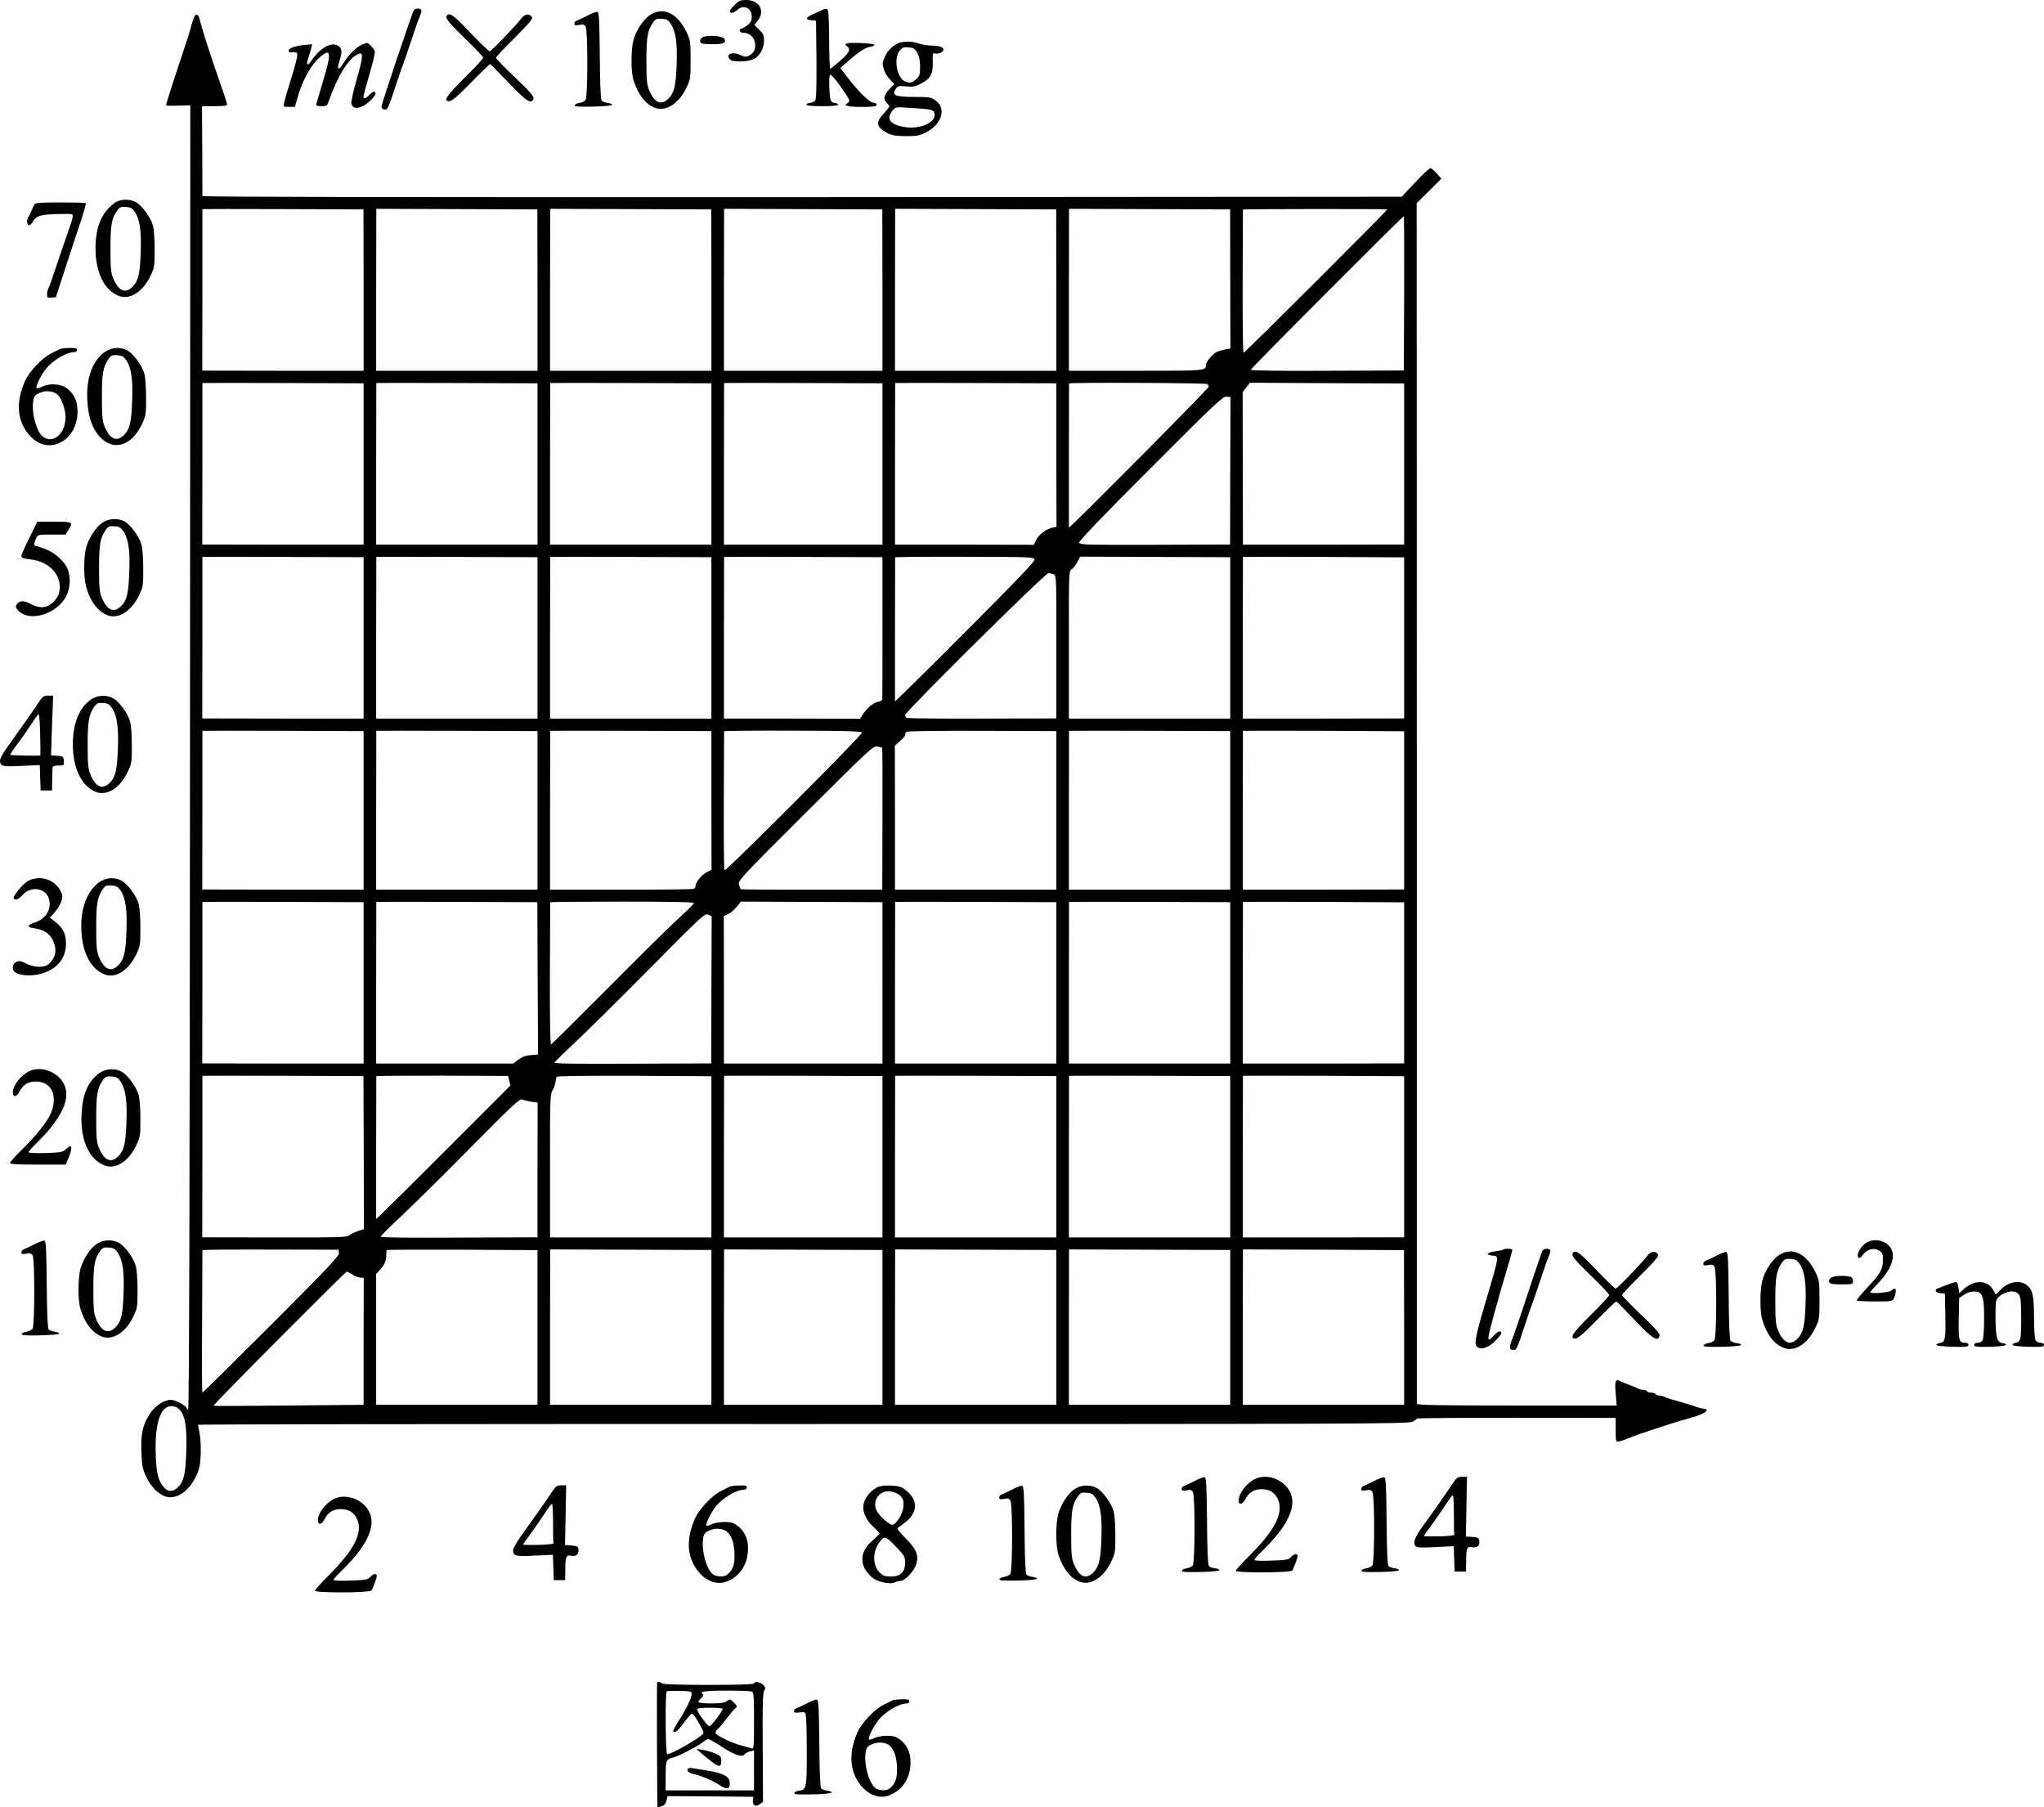 <?xml version="1.0" standalone="no"?>
<!DOCTYPE svg PUBLIC "-//W3C//DTD SVG 20010904//EN"
 "http://www.w3.org/TR/2001/REC-SVG-20010904/DTD/svg10.dtd">
<svg version="1.0" xmlns="http://www.w3.org/2000/svg"
 width="1434pt" height="1267.71pt" viewBox="0 0 1434 1267.71"
 preserveAspectRatio="xMidYMid meet">
<g transform="translate(-72,1324) scale(0.1,-0.1)"
fill="#000000" stroke="none">
<g>
<path d="M5874 13206 c-19 -19 -34 -39 -34 -45 0 -18 29 -13 52 9 44 41 102
14 102 -46 0 -29 -7 -42 -29 -60 -17 -13 -36 -24 -42 -24 -7 0 -13 -7 -13 -15
0 -9 9 -15 25 -15 40 0 74 -28 81 -67 8 -43 -5 -74 -39 -92 -23 -12 -31 -12
-62 3 -59 28 -113 2 -70 -34 20 -17 124 -14 162 5 43 21 73 76 73 130 0 37 -5
49 -34 77 l-34 33 24 30 c54 67 11 145 -80 145 -41 0 -53 -5 -82 -34z"/>
</g>
<g>
<path d="M3623 13168 c-12 -20 -224 -650 -226 -673 -1 -13 5 -21 19 -23 24 -3
24 -3 84 178 23 69 45 134 50 145 5 11 27 76 50 145 23 69 45 134 49 145 27
64 31 77 26 86 -9 13 -43 11 -52 -3z"/>
</g>
<g>
<path d="M6490 13171 c-8 -5 -28 -14 -45 -21 -72 -30 -83 -47 -33 -52 l33 -3
3 -274 c1 -186 -1 -278 -9 -287 -6 -7 -23 -14 -37 -16 -15 -2 -26 -7 -24 -13
1 -6 47 -10 112 -10 66 0 110 4 110 10 0 6 -11 11 -25 13 -29 4 -34 18 -37
121 -2 43 1 75 7 77 6 2 35 -31 65 -73 73 -102 78 -113 57 -125 -35 -19 -3
-28 99 -28 86 0 104 3 104 15 0 9 -9 15 -24 15 -26 0 -104 78 -186 184 l-44
59 49 44 c76 67 128 101 161 105 16 1 29 8 29 13 0 11 -169 20 -194 10 -14 -6
-14 -8 2 -20 28 -20 15 -46 -53 -105 -32 -28 -62 -52 -65 -53 -4 -1 -8 92 -8
208 -2 178 -4 210 -17 212 -8 1 -22 -2 -30 -6z"/>
</g>
<g>
<path d="M4840 13130 c-30 -15 -63 -31 -72 -34 -10 -3 -18 -12 -18 -21 0 -13
7 -15 34 -10 28 6 36 3 45 -13 16 -31 15 -493 -1 -514 -7 -9 -26 -18 -42 -20
-16 -2 -31 -9 -34 -16 -3 -10 25 -12 130 -10 80 2 133 7 133 13 0 6 -14 11
-32 13 -17 2 -36 9 -42 16 -7 8 -12 121 -13 317 -3 261 -5 304 -18 306 -8 1
-40 -11 -70 -27z"/>
</g>
<g>
<path d="M5278 13133 c-47 -32 -95 -107 -114 -175 -18 -68 -18 -220 0 -279 32
-104 87 -174 156 -197 74 -24 160 31 212 135 32 66 33 70 33 203 0 124 -2 139
-26 190 -65 139 -168 187 -261 123z m148 -60 c35 -52 47 -136 41 -285 -5 -151
-17 -199 -57 -240 -52 -51 -100 -29 -137 62 -15 37 -18 73 -18 205 0 167 8
212 47 268 17 24 26 28 61 25 34 -2 45 -9 63 -35z"/>
</g>
<g>
<path d="M2081 13118 c-5 -13 -18 -52 -27 -88 -10 -36 -53 -168 -96 -295 -42
-126 -75 -232 -72 -234 2 -3 42 -4 87 -2 l82 2 -2 -4573 c-2 -3085 -6 -4574
-13 -4576 -5 -2 -10 1 -10 7 0 18 -78 61 -111 61 -48 0 -112 -43 -148 -98 -50
-78 -64 -140 -59 -267 3 -94 8 -119 32 -171 31 -69 84 -124 136 -142 73 -24
160 31 211 133 27 55 33 80 37 158 2 53 -1 116 -7 149 -7 32 -12 60 -12 63 1
3 1910 6 4244 5 3865 0 4246 1 4275 16 18 8 32 19 32 22 0 4 314 6 698 6 l697
-1 0 -84 c0 -82 1 -84 23 -81 12 2 46 13 75 26 53 23 323 111 432 141 98 27
138 57 85 63 -14 2 -34 7 -45 11 -11 5 -47 17 -80 26 -110 31 -130 37 -147 46
-10 5 -27 9 -37 9 -11 0 -23 4 -26 10 -3 5 -17 10 -30 10 -13 0 -27 5 -30 10
-3 6 -15 10 -26 10 -10 0 -27 4 -37 9 -9 5 -37 17 -62 26 -25 9 -53 21 -63 26
-33 18 -40 1 -32 -87 l7 -84 -701 0 c-554 0 -701 3 -701 13 0 6 0 1904 0 4217
l-1 4205 87 86 86 86 -32 36 c-18 21 -38 37 -45 37 -7 0 -56 -45 -107 -100
l-94 -100 -4207 -3 c-2800 -1 -4207 1 -4207 8 0 6 -1 150 -1 320 l-2 310 89 0
c72 1 89 3 87 15 -1 8 -27 87 -58 175 -57 161 -122 365 -134 419 -8 38 -28 44
-40 14z m1190 -1913 l0 -566 -566 0 -566 1 1 565 c0 311 0 566 0 568 0 1 254
1 565 0 l565 -2 1 -566z m1220 0 l0 -566 -566 0 -566 0 0 568 c1 312 1 568 1
568 0 0 254 -1 565 -2 l565 -2 1 -566z m1220 0 l0 -566 -566 0 -566 0 0 568
c1 312 1 568 1 568 0 0 254 -1 565 -2 l565 -2 1 -566z m1200 0 l0 -566 -556 0
-556 0 0 568 c1 312 1 568 1 568 0 0 250 -1 555 -2 l555 -2 1 -566z m1220 0
l0 -566 -566 0 -566 0 0 568 c1 312 1 568 1 568 0 0 254 -1 565 -2 l565 -2 1
-566z m1220 78 l1 -488 -33 -6 c-19 -3 -46 -11 -61 -17 -28 -12 -78 -70 -78
-93 -1 -40 1 -40 -489 -40 l-472 0 0 568 c1 312 1 568 1 568 0 0 254 -1 565
-2 l565 -2 1 -488z m1101 488 c9 -1 -998 -1006 -1008 -1006 -4 0 -7 225 -6
500 1 275 2 502 2 505 0 4 982 5 1012 1z m119 -591 l-2 -539 -537 -2 c-326 -2
-537 1 -537 7 0 10 1068 1081 1074 1077 2 -2 3 -246 2 -543z m-7300 -1195 l0
-566 -566 0 -566 1 1 565 c0 311 0 566 0 568 0 1 254 1 565 0 l566 -2 0 -566z
m1220 0 l0 -566 -566 0 -566 0 0 566 c0 311 1 566 1 568 0 1 254 1 565 0 l566
-2 0 -566z m1220 0 l0 -566 -566 0 -566 0 0 566 c0 311 1 566 1 568 0 1 254 1
565 0 l566 -2 0 -566z m1200 0 l0 -566 -556 0 -556 0 0 566 c0 311 1 566 1
568 0 1 250 1 555 0 l556 -2 0 -566z m1220 63 l1 -503 -34 -8 c-44 -12 -91
-49 -110 -87 l-15 -32 -487 1 -487 0 0 566 c0 311 1 566 1 568 0 1 254 1 565
0 l566 -2 0 -503z m1058 498 c6 -4 11 -13 11 -19 0 -12 -979 -998 -981 -988 0
4 0 231 0 506 1 275 1 502 1 505 0 8 956 4 969 -4z m1382 -561 l0 -565 -566
-1 -565 0 -1 535 -1 535 25 33 26 33 541 -3 541 -2 0 -565z m-1220 -48 l-1
-517 -527 -2 c-490 -1 -528 0 -531 16 -3 11 163 184 500 521 449 450 506 504
532 502 l29 -2 -2 -518z m-6080 -1172 l0 -566 -566 0 -566 1 1 565 c0 311 0
566 0 568 0 1 254 1 565 0 l566 -2 0 -566z m1220 0 l0 -566 -566 0 -566 0 0
566 c0 311 1 566 1 568 0 1 254 1 565 0 l566 -2 0 -566z m1220 0 l0 -566 -566
0 -566 0 0 566 c0 311 1 566 1 568 0 1 254 1 565 0 l566 -2 0 -566z m1200 73
c0 -271 0 -498 -1 -504 0 -7 -15 -15 -33 -18 -32 -6 -78 -46 -108 -94 l-14
-24 -478 1 -478 0 0 566 c0 311 1 566 1 568 0 1 250 1 555 0 l556 -2 0 -493z
m1067 476 c2 -13 -139 -161 -488 -509 -269 -270 -490 -488 -491 -485 0 3 0
230 0 505 1 275 1 502 1 505 0 3 219 5 488 4 471 -1 487 -2 490 -20z m1373
-549 l0 -566 -566 0 -566 0 0 517 c-1 513 0 516 20 531 12 8 30 31 40 51 l19
37 526 -2 527 -2 0 -566z m1220 0 l0 -565 -566 -1 -566 0 0 565 c0 311 1 567
1 569 0 1 254 1 565 0 l566 -3 0 -565z m-2458 446 c18 -7 19 -30 18 -509 l0
-502 -519 -1 c-286 -1 -524 1 -531 5 -6 4 -11 13 -11 20 0 22 983 996 1005
995 11 0 28 -4 38 -8z m-4842 -1656 l0 -556 -566 0 -566 1 1 555 c0 305 0 556
0 558 0 1 254 1 565 0 l566 -2 0 -556z m1220 0 l0 -556 -566 0 -566 0 0 556
c0 305 1 556 1 558 0 1 254 1 565 0 l566 -2 0 -556z m1220 69 l1 -486 -32 -16
c-35 -17 -80 -70 -80 -95 0 -9 -5 -19 -11 -22 -5 -4 -235 -7 -510 -6 l-500 0
0 556 c0 305 1 556 1 558 0 1 254 1 565 0 l566 -2 0 -487z m1057 477 c5 -14
-956 -976 -965 -967 -4 3 -6 223 -5 489 1 265 2 484 2 487 0 3 217 5 482 4
365 0 483 -4 486 -13z m1363 -546 l0 -556 -566 0 -566 0 0 505 -1 505 36 32
c20 17 36 36 36 43 0 7 4 16 9 22 6 5 212 8 531 7 l521 -2 0 -556z m1220 0 l0
-556 -566 0 -566 0 0 556 c0 305 1 556 1 558 0 1 254 1 565 0 l566 -2 0 -556z
m1220 0 l0 -555 -566 -1 -566 0 0 555 c0 306 1 557 1 559 0 1 254 1 565 0
l566 -3 0 -555z m-3662 439 c2 -2 3 -226 2 -499 l-1 -496 -496 0 c-272 -1
-496 1 -498 3 -1 1 -6 16 -11 31 -10 28 2 40 465 502 453 452 476 473 505 468
16 -3 32 -7 34 -9z m-3638 -1649 l0 -566 -566 0 -566 1 1 565 c0 311 0 566 0
568 0 1 254 1 565 0 l566 -2 0 -566z m1221 31 l3 -534 -52 -4 c-36 -3 -62 -13
-87 -32 l-36 -27 -481 0 -480 0 0 566 c0 311 1 566 1 568 0 1 254 1 565 0
l565 -2 2 -535z m1097 529 c0 -5 -45 -50 -100 -100 -55 -49 -279 -270 -497
-490 -219 -220 -402 -401 -406 -402 -6 -2 -9 204 -8 495 1 273 2 499 2 502 0
3 227 5 505 5 331 0 505 -3 504 -10z m1322 -560 l0 -566 -556 0 -556 0 0 517
-1 517 31 15 c18 8 44 31 60 51 l29 36 496 -2 497 -2 0 -566z m1220 0 l0 -566
-566 0 -566 0 0 566 c0 311 1 566 1 568 0 1 254 1 565 0 l566 -2 0 -566z
m1220 0 l0 -566 -566 0 -566 0 0 566 c0 311 1 566 1 568 0 1 254 1 565 0 l566
-2 0 -566z m1220 0 l0 -565 -566 -1 -566 0 0 565 c0 311 1 567 1 569 0 1 254
1 565 0 l566 -3 0 -565z m-4860 -49 l-1 -516 -550 -2 c-362 -2 -550 0 -549 7
0 6 62 66 136 135 74 69 311 303 526 520 374 378 393 395 416 384 l24 -12 -2
-516z m-2439 -1142 l1 -537 -44 -14 c-24 -8 -52 -22 -61 -30 -15 -13 -85 -15
-523 -14 l-506 1 1 565 c0 311 0 566 0 568 0 1 254 1 565 0 l565 -2 2 -537z
m1021 504 l8 -33 -471 -471 c-258 -259 -470 -468 -471 -465 0 3 0 229 0 501 1
272 1 497 1 500 0 3 208 4 462 4 l463 -2 8 -34z m1418 -533 l0 -566 -566 0
-566 0 0 501 c-1 444 1 504 15 526 9 13 19 39 22 57 3 17 7 37 9 42 1 7 190 9
544 8 l542 -3 0 -565z m1200 0 l0 -566 -556 0 -556 0 0 566 c0 311 1 566 1
568 0 1 250 1 555 0 l556 -2 0 -566z m1220 0 l0 -566 -566 0 -566 0 0 566 c0
311 1 566 1 568 0 1 254 1 565 0 l566 -2 0 -566z m1220 0 l0 -566 -566 0 -566
0 0 566 c0 311 1 566 1 568 0 1 254 1 565 0 l566 -2 0 -566z m1220 0 l0 -565
-566 -1 -566 0 0 565 c0 311 1 567 1 569 0 1 254 1 565 0 l566 -3 0 -565z
m-6124 386 l45 -6 -1 -472 0 -473 -551 -2 c-362 -2 -550 0 -549 7 0 6 68 73
151 150 82 77 301 293 486 481 288 291 340 340 356 331 10 -5 39 -12 63 -16z
m-1349 -1062 c2 -20 -79 -106 -475 -502 -262 -262 -480 -477 -483 -477 -3 0
-4 224 -2 497 1 274 2 500 2 503 0 3 215 5 478 4 l477 -1 3 -24z m1393 -521
l0 -543 -566 0 -566 0 0 459 0 459 24 26 c34 37 47 64 47 104 0 18 2 36 4 38
2 2 241 3 531 2 l526 -3 0 -542z m1220 0 l0 -543 -566 0 -566 0 0 545 c0 300
1 545 1 545 0 0 254 -1 565 -2 l566 -2 0 -543z m1200 0 l0 -543 -556 0 -556 0
0 545 c0 300 1 545 1 545 0 0 250 -1 555 -2 l556 -2 0 -543z m1220 0 l0 -543
-566 0 -566 0 0 545 c0 300 1 545 1 545 0 0 254 -1 565 -2 l566 -2 0 -543z
m1220 0 l0 -543 -566 0 -566 0 0 545 c0 300 1 545 1 545 0 0 254 -1 565 -2
l566 -2 0 -543z m1220 0 l0 -543 -566 0 -566 0 0 545 c0 300 1 545 1 545 0 0
254 -1 565 -2 l565 -3 1 -542z m-7382 373 c15 -11 39 -21 55 -23 l28 -3 -1
-445 0 -445 -523 -5 c-288 -3 -526 -4 -530 -2 -9 3 922 938 935 941 5 0 21 -8
36 -18z m-1206 -953 c37 -44 49 -121 44 -282 -5 -168 -16 -216 -57 -258 -34
-34 -69 -36 -97 -5 -41 43 -55 97 -60 222 -8 189 20 312 78 343 30 15 69 7 92
-20z"/>
</g>
<g>
<path d="M3857 13133 c-18 -17 3 -44 123 -161 72 -69 130 -131 130 -137 0 -6
-58 -69 -130 -140 -129 -128 -153 -165 -107 -165 17 0 60 37 151 130 70 72
131 130 134 130 4 0 62 -59 130 -130 126 -133 163 -156 175 -111 4 15 -27 50
-129 147 -74 70 -134 132 -134 139 0 6 59 69 131 140 101 101 129 133 121 145
-15 25 -48 23 -70 -4 -49 -63 -216 -236 -227 -236 -6 0 -67 59 -135 130 -112
119 -144 143 -163 123z"/>
</g>
<g>
<path d="M5646 12977 c-12 -9 -17 -20 -13 -31 5 -13 21 -16 86 -16 81 0 100
10 81 40 -13 20 -130 26 -154 7z"/>
</g>
<g>
<path d="M7040 12943 c-41 -8 -91 -53 -112 -101 -18 -39 -19 -50 -8 -86 6 -23
26 -56 43 -73 l31 -33 -31 -32 c-42 -45 -49 -72 -24 -97 12 -12 21 -24 21 -27
0 -4 -18 -26 -40 -50 -60 -65 -53 -96 30 -140 26 -14 57 -18 126 -19 77 0 98
4 138 25 116 59 149 172 66 228 -29 20 -45 22 -145 22 -133 0 -160 11 -132 54
16 24 21 25 75 20 47 -5 65 -1 101 18 69 36 86 66 85 149 -2 66 -1 69 20 63
11 -2 30 2 41 9 33 25 4 47 -64 47 -31 0 -74 7 -96 15 -40 14 -77 16 -125 8z
m114 -73 c15 -25 21 -53 21 -98 0 -57 -3 -66 -28 -88 -32 -27 -45 -29 -81 -13
-55 26 -77 159 -35 213 18 23 28 27 62 24 35 -3 44 -8 61 -38z m73 -396 c30
-4 44 -11 48 -24 21 -67 -99 -122 -217 -100 -95 18 -122 57 -77 113 20 26 22
27 112 21 51 -3 111 -7 134 -10z"/>
</g>
<g>
<path d="M3258 12926 c-38 -17 -95 -73 -125 -123 -14 -24 -29 -43 -34 -43 -12
0 -11 6 6 64 17 56 13 81 -17 97 -47 25 -123 -18 -181 -104 -30 -45 -42 -35
-23 19 7 22 16 51 20 66 l6 28 -62 -6 c-66 -7 -113 -28 -102 -45 3 -6 14 -9
24 -6 10 2 24 1 31 -3 12 -8 3 -50 -61 -255 -12 -38 -24 -82 -27 -97 -5 -27
-4 -28 35 -28 l41 0 16 58 c37 133 101 246 170 300 68 54 70 18 11 -178 -24
-80 -45 -152 -47 -160 -3 -11 5 -15 36 -15 37 0 40 2 53 40 59 167 133 289
198 323 46 24 45 -6 -6 -183 -22 -77 -38 -150 -35 -162 12 -52 86 -33 149 38
21 23 25 34 17 42 -8 8 -18 4 -37 -16 -27 -29 -44 -35 -44 -14 0 6 14 59 31
117 31 105 48 174 49 198 0 14 -44 62 -57 61 -4 0 -20 -6 -35 -13z"/>
</g>
<g>
<path d="M1525 11817 c-92 -67 -135 -168 -135 -319 0 -173 65 -301 170 -336
74 -24 160 31 212 135 32 66 33 71 33 193 0 75 -5 143 -13 171 -16 55 -75 136
-117 160 -43 25 -113 24 -150 -4z m141 -64 c35 -52 47 -136 41 -285 -5 -151
-17 -199 -57 -240 -52 -51 -100 -29 -137 62 -15 37 -18 73 -18 205 0 167 8
212 47 268 17 24 26 28 61 25 34 -2 45 -9 63 -35z"/>
</g>
<g>
<path d="M963 11808 c-5 -7 -16 -29 -23 -48 -7 -19 -17 -39 -22 -44 -13 -16
-9 -56 5 -56 8 0 19 10 26 23 22 41 51 51 158 55 57 2 109 2 117 -1 12 -5 8
-26 -25 -119 -22 -62 -60 -174 -85 -248 -24 -74 -49 -143 -54 -152 -6 -10 -10
-29 -10 -43 0 -23 4 -26 31 -23 l31 3 65 200 c36 110 84 257 108 327 23 70 40
130 37 133 -3 3 -83 5 -177 5 -126 0 -175 -3 -182 -12z"/>
</g>
<g>
<path d="M1140 10791 c-8 -4 -36 -18 -62 -31 -62 -30 -153 -126 -183 -194 -69
-156 -54 -293 43 -392 128 -130 324 -25 326 176 1 77 -25 131 -81 170 -43 29
-120 32 -170 6 -18 -9 -34 -12 -37 -8 -7 11 26 80 62 129 46 62 148 123 205
123 9 0 17 7 17 15 0 12 -12 15 -52 14 -29 0 -60 -4 -68 -8z m-13 -323 c25
-24 53 -103 53 -152 0 -116 -84 -192 -157 -141 -47 33 -85 173 -69 258 5 28
14 38 44 51 46 20 98 14 129 -16z"/>
</g>
<g>
<path d="M1457 10772 c-90 -64 -134 -186 -124 -345 6 -112 35 -195 87 -251 94
-102 219 -67 292 81 32 66 33 71 33 193 0 75 -5 143 -13 171 -16 55 -75 136
-117 160 -47 27 -113 23 -158 -9z m149 -59 c35 -52 47 -136 41 -285 -5 -151
-17 -199 -57 -240 -52 -51 -100 -29 -137 62 -15 37 -18 73 -18 205 0 167 8
212 47 268 17 24 26 28 61 25 34 -2 45 -9 63 -35z"/>
</g>
<g>
<path d="M1438 9573 c-47 -32 -95 -107 -114 -175 -17 -67 -18 -208 0 -273 28
-104 85 -179 156 -203 74 -24 160 31 212 135 32 66 33 71 33 193 0 75 -5 143
-13 171 -16 55 -75 136 -117 160 -45 26 -112 23 -157 -8z m148 -60 c35 -52 47
-136 41 -285 -5 -151 -17 -199 -57 -240 -52 -51 -100 -29 -137 62 -15 37 -18
73 -18 205 0 167 8 212 47 268 17 24 26 28 61 25 34 -2 45 -9 63 -35z"/>
</g>
<g>
<path d="M926 9467 c-31 -61 -56 -119 -56 -128 0 -12 14 -18 62 -23 136 -14
226 -114 204 -228 -6 -35 -37 -75 -73 -95 -34 -20 -79 -16 -130 11 -48 26 -78
24 -97 -7 -8 -12 -5 -22 13 -41 72 -77 247 -33 324 82 38 56 47 142 23 207
-22 57 -90 118 -162 145 -30 11 -59 20 -64 20 -14 0 -12 21 3 53 12 26 13 27
110 27 l97 0 20 33 c34 56 32 57 -99 57 l-119 0 -56 -113z"/>
</g>
<g>
<path d="M995 8318 c-29 -45 -130 -189 -222 -317 -29 -40 -53 -83 -53 -95 0
-42 15 -46 152 -39 l127 6 3 -89 3 -89 40 0 40 0 1 75 c1 41 2 81 3 88 0 7 17
12 42 12 39 0 40 1 37 33 -3 30 -5 32 -47 35 l-43 3 7 210 8 209 -35 0 c-31 0
-39 -6 -63 -42z m7 -230 c2 -79 2 -145 1 -147 -4 -5 -206 -1 -211 4 -2 2 22
39 55 82 32 43 76 107 98 141 22 34 43 62 47 62 3 0 8 -64 10 -142z"/>
</g>
<g>
<path d="M1357 8332 c-75 -54 -117 -147 -125 -274 -11 -190 55 -338 168 -376
74 -24 160 31 212 135 32 66 33 71 33 193 0 75 -5 143 -13 171 -16 55 -75 136
-117 160 -47 27 -113 23 -158 -9z m149 -59 c35 -52 47 -136 41 -285 -5 -151
-17 -199 -57 -240 -52 -51 -100 -29 -137 62 -15 37 -18 73 -18 205 0 167 8
212 47 268 17 24 26 28 61 25 34 -2 45 -9 63 -35z"/>
</g>
<g>
<path d="M920 7062 c-35 -18 -113 -110 -104 -124 10 -16 36 -7 59 20 61 73
175 53 191 -34 13 -69 -27 -131 -102 -156 -54 -18 -57 -32 -9 -39 68 -9 112
-36 135 -83 32 -67 23 -123 -28 -169 -30 -27 -101 -26 -157 3 -38 19 -49 21
-70 12 -28 -13 -34 -52 -12 -70 28 -24 100 -31 165 -18 122 26 194 104 195
214 0 69 -19 110 -73 153 l-40 32 35 38 c18 21 39 56 46 77 10 36 9 44 -11 80
-42 74 -140 103 -220 64z"/>
</g>
<g>
<path d="M1417 7052 c-81 -59 -127 -170 -127 -309 0 -177 65 -305 170 -341 74
-24 160 31 212 135 32 66 33 71 33 193 0 75 -5 143 -13 171 -16 55 -75 136
-117 160 -47 27 -113 23 -158 -9z m149 -59 c35 -52 47 -136 41 -285 -5 -151
-17 -199 -57 -240 -52 -51 -100 -29 -137 62 -15 37 -18 73 -18 205 0 167 8
212 47 268 17 24 26 28 61 25 34 -2 45 -9 63 -35z"/>
</g>
<g>
<path d="M929 5727 c-63 -29 -119 -101 -119 -152 0 -34 26 -32 44 3 27 52 61
74 114 75 113 2 161 -98 108 -225 -23 -55 -104 -156 -198 -249 -49 -47 -88
-91 -88 -98 0 -8 56 -11 195 -11 l196 0 19 46 c20 46 26 84 13 84 -4 0 -17
-10 -31 -22 -21 -21 -36 -23 -143 -27 -65 -2 -119 1 -119 6 0 5 25 33 56 63
205 201 260 356 162 458 -56 58 -144 78 -209 49z"/>
</g>
<g>
<path d="M1417 5712 c-79 -57 -118 -147 -125 -289 -9 -184 56 -323 168 -361
74 -24 160 31 212 135 32 66 33 71 33 193 0 75 -5 143 -13 171 -16 55 -75 136
-117 160 -47 27 -113 23 -158 -9z m149 -59 c35 -52 47 -136 41 -285 -5 -151
-17 -199 -57 -240 -52 -51 -100 -29 -137 62 -15 37 -18 73 -18 205 0 167 8
212 47 268 17 24 26 28 61 25 34 -2 45 -9 63 -35z"/>
</g>
<g>
<path d="M960 4510 c-30 -15 -63 -31 -72 -34 -10 -3 -18 -12 -18 -21 0 -13 7
-15 34 -10 28 6 36 3 45 -13 16 -31 15 -493 -1 -514 -7 -9 -26 -18 -42 -20
-16 -2 -31 -9 -34 -16 -3 -10 25 -12 130 -10 80 2 133 7 133 13 0 6 -14 11
-32 13 -17 2 -36 9 -42 16 -7 8 -12 121 -13 317 -3 261 -5 304 -18 306 -8 1
-40 -11 -70 -27z"/>
</g>
<g>
<path d="M1398 4513 c-47 -32 -95 -107 -114 -175 -18 -68 -18 -220 0 -279 32
-104 87 -174 156 -197 74 -24 160 31 212 135 32 66 33 71 33 193 0 75 -5 143
-13 171 -16 55 -75 136 -117 160 -45 26 -112 23 -157 -8z m148 -60 c35 -52 47
-136 41 -285 -5 -151 -17 -199 -57 -240 -52 -51 -100 -29 -137 62 -15 37 -18
73 -18 205 0 167 8 212 47 268 17 24 26 28 61 25 34 -2 45 -9 63 -35z"/>
</g>
<g>
<path d="M13804 4515 c-37 -29 -62 -81 -46 -97 7 -7 17 -1 33 21 28 39 78 50
114 27 21 -14 25 -24 25 -65 0 -65 -18 -97 -111 -195 -43 -46 -76 -86 -72 -90
3 -3 61 -6 128 -6 121 0 122 0 133 25 14 29 16 65 5 65 -5 0 -17 -7 -27 -15
-18 -14 -146 -23 -146 -10 0 2 23 28 51 57 98 102 132 194 93 254 -38 57 -126
72 -180 29z"/>
</g>
<g>
<path d="M11267 4474 c-3 -3 -29 -9 -57 -13 -57 -7 -71 -24 -23 -29 53 -5 55
13 -48 -337 -70 -237 -78 -285 -55 -304 28 -23 81 -5 130 46 42 43 50 63 24
63 -5 0 -24 -15 -41 -32 -29 -31 -32 -32 -35 -12 -2 18 54 224 149 544 10 36
19 68 19 72 0 9 -54 11 -63 2z"/>
</g>
<g>
<path d="M11543 4468 c-5 -7 -51 -139 -101 -293 -51 -154 -97 -289 -101 -300
-36 -83 -37 -105 -2 -105 21 0 24 7 81 180 23 69 45 134 50 145 5 11 27 76 50
145 23 69 45 134 49 145 27 64 31 77 26 86 -9 13 -41 11 -52 -3z"/>
</g>
<g>
<path d="M11757 4453 c-18 -17 3 -44 123 -161 72 -69 130 -131 130 -137 0 -6
-58 -69 -130 -140 -129 -128 -153 -165 -107 -165 17 0 60 37 151 130 70 72
131 130 134 130 4 0 62 -59 130 -130 126 -133 163 -156 175 -111 4 15 -27 50
-129 147 -74 70 -134 132 -134 139 0 6 59 69 131 140 101 101 129 133 121 145
-15 25 -48 23 -70 -4 -49 -63 -216 -236 -227 -236 -6 0 -67 59 -135 130 -112
119 -144 143 -163 123z"/>
</g>
<g>
<path d="M12760 4430 c-30 -15 -63 -31 -72 -34 -10 -3 -18 -12 -18 -21 0 -13
7 -15 34 -10 28 6 36 3 45 -13 16 -31 15 -493 -1 -514 -7 -9 -26 -18 -42 -20
-16 -2 -31 -9 -34 -16 -3 -10 25 -12 130 -10 80 2 133 7 133 13 0 6 -14 11
-32 13 -17 2 -36 9 -42 16 -7 8 -12 121 -13 317 -3 261 -5 304 -18 306 -8 1
-40 -11 -70 -27z"/>
</g>
<g>
<path d="M13198 4433 c-47 -32 -95 -107 -114 -175 -18 -68 -18 -220 0 -279 32
-104 87 -174 156 -197 74 -24 160 31 212 135 32 66 33 70 33 203 0 124 -2 139
-26 190 -65 139 -168 187 -261 123z m148 -60 c35 -52 47 -136 41 -285 -5 -151
-17 -199 -57 -240 -52 -51 -100 -29 -137 62 -15 37 -18 73 -18 205 0 167 8
212 47 268 17 24 26 28 61 25 34 -2 45 -9 63 -35z"/>
</g>
<g>
<path d="M13565 4276 c-11 -8 -16 -19 -12 -30 5 -13 21 -16 87 -16 78 0 80 1
80 24 0 16 -7 26 -22 30 -40 10 -114 6 -133 -8z"/>
</g>
<g>
<path d="M14385 4229 c-27 -11 -58 -22 -67 -26 -30 -9 -20 -32 15 -35 l32 -3
3 -159 c3 -166 -1 -182 -41 -188 -12 -2 -22 -7 -22 -13 0 -6 46 -11 113 -13
95 -2 112 0 112 13 0 9 -9 15 -24 15 -42 0 -47 18 -44 171 l3 143 34 23 c33
23 85 30 107 15 27 -18 34 -56 34 -182 0 -72 -5 -140 -10 -151 -6 -11 -21 -19
-35 -19 -16 0 -25 -6 -25 -15 0 -13 17 -15 110 -13 63 2 111 7 113 13 1 6 -10
11 -25 13 -38 5 -48 43 -48 185 0 112 2 121 23 139 49 44 117 51 141 16 13
-18 16 -53 16 -169 0 -151 -3 -162 -43 -170 -10 -2 -18 -8 -18 -14 1 -6 47
-11 111 -13 93 -2 110 0 110 13 0 9 -9 15 -25 15 -14 0 -29 8 -35 19 -5 11
-10 83 -10 161 0 147 -9 189 -46 221 -49 42 -130 30 -186 -26 l-36 -36 -20 34
c-39 68 -130 70 -202 6 l-35 -31 -5 38 c-3 20 -9 39 -15 40 -5 1 -32 -7 -60
-17z"/>
</g>
<g>
<path d="M9100 2850 c-30 -15 -63 -31 -72 -34 -10 -3 -18 -12 -18 -21 0 -13 7
-15 34 -10 28 6 36 3 45 -13 16 -31 15 -493 -1 -514 -7 -9 -26 -18 -42 -20
-16 -2 -31 -9 -34 -16 -3 -10 25 -12 130 -10 80 2 133 7 133 13 0 6 -14 11
-32 13 -17 2 -36 9 -42 16 -7 8 -12 121 -13 317 -3 261 -5 304 -18 306 -8 1
-40 -11 -70 -27z"/>
</g>
<g>
<path d="M9528 2866 c-59 -26 -118 -102 -118 -153 0 -32 26 -29 44 5 27 52 61
74 113 75 58 1 95 -21 117 -68 45 -94 -17 -218 -201 -401 -51 -51 -93 -97 -93
-103 0 -17 386 -15 397 2 4 6 15 34 25 60 15 42 15 49 2 54 -8 3 -23 -5 -35
-18 -18 -21 -30 -23 -139 -27 -68 -3 -120 -1 -120 5 0 5 27 35 61 68 204 200
256 352 157 454 -56 57 -144 77 -210 47z"/>
</g>
<g>
<path d="M10360 2850 c-30 -15 -63 -31 -72 -34 -10 -3 -18 -12 -18 -21 0 -13
7 -15 34 -10 28 6 36 3 45 -13 16 -31 15 -493 -1 -514 -7 -9 -26 -18 -42 -20
-16 -2 -31 -9 -34 -16 -3 -10 25 -12 130 -10 80 2 133 7 133 13 0 6 -14 11
-32 13 -17 2 -36 9 -42 16 -7 8 -12 121 -13 317 -3 261 -5 304 -18 306 -8 1
-40 -11 -70 -27z"/>
</g>
<g>
<path d="M10915 2838 c-31 -48 -144 -210 -216 -308 -53 -73 -68 -113 -49 -135
10 -12 34 -14 141 -8 l128 6 3 -89 3 -89 40 0 40 0 1 76 c0 90 7 103 44 95 33
-6 53 12 48 46 -3 20 -10 23 -48 26 l-46 3 4 209 4 210 -34 0 c-30 0 -39 -6
-63 -42z m5 -223 c0 -74 1 -138 3 -142 1 -5 -46 -9 -105 -11 -60 -1 -108 0
-108 3 0 3 26 41 58 83 31 43 75 106 97 140 22 34 43 62 48 62 4 0 7 -61 7
-135z"/>
</g>
<g>
<path d="M4595 2778 c-29 -45 -130 -189 -222 -317 -29 -40 -53 -83 -53 -95 0
-42 15 -46 152 -39 l127 6 3 -89 3 -89 40 0 40 0 1 76 c0 90 7 103 44 95 33
-6 53 12 48 46 -3 20 -10 23 -48 26 l-46 3 4 209 4 210 -34 0 c-30 0 -39 -6
-63 -42z m5 -223 c0 -74 1 -138 3 -142 1 -5 -46 -9 -105 -11 -60 -1 -108 0
-108 3 0 3 26 41 58 83 31 43 75 106 97 140 22 34 43 62 48 62 4 0 7 -61 7
-135z"/>
</g>
<g>
<path d="M5840 2811 c-8 -4 -36 -18 -62 -31 -62 -30 -153 -126 -183 -194 -69
-156 -54 -293 43 -392 49 -50 116 -70 171 -52 92 31 150 108 158 212 7 78 -18
140 -71 181 -31 23 -47 28 -94 28 -33 0 -70 -7 -89 -16 -17 -9 -34 -13 -37 -9
-7 11 26 80 62 129 46 62 148 123 205 123 9 0 17 7 17 15 0 12 -12 15 -52 14
-29 0 -60 -4 -68 -8z m-18 -318 c33 -29 50 -84 51 -159 2 -72 -13 -111 -52
-141 -22 -17 -72 -16 -98 2 -47 33 -85 173 -69 258 5 28 14 38 44 51 44 19 96
14 124 -11z"/>
</g>
<g>
<path d="M6872 2805 c-42 -23 -79 -65 -90 -104 -17 -55 7 -118 64 -171 24 -22
44 -44 44 -48 0 -4 -20 -24 -44 -45 -99 -82 -102 -180 -8 -263 34 -30 124 -51
157 -36 14 7 35 12 45 12 29 0 94 70 108 116 19 64 1 108 -75 183 -35 35 -61
67 -56 70 4 4 25 20 46 35 82 60 99 135 47 198 -17 20 -45 44 -62 52 -37 19
-143 20 -176 1z m167 -61 c19 -23 22 -36 19 -75 -5 -48 -44 -114 -74 -126 -15
-6 -79 46 -106 86 -36 53 -16 121 42 144 33 14 95 -2 119 -29z m-26 -362 c53
-56 57 -64 57 -107 0 -63 -33 -95 -100 -95 -39 0 -54 5 -78 28 -53 50 -52 155
4 221 31 38 38 35 117 -47z"/>
</g>
<g>
<path d="M7820 2790 c-30 -15 -63 -31 -72 -34 -10 -3 -18 -12 -18 -21 0 -13 7
-15 34 -10 28 6 36 3 45 -13 16 -31 15 -493 -1 -514 -7 -9 -26 -18 -42 -20
-16 -2 -31 -9 -34 -16 -3 -10 25 -12 130 -10 80 2 133 7 133 13 0 6 -14 11
-32 13 -17 2 -36 9 -42 16 -7 8 -12 121 -13 317 -3 261 -5 304 -18 306 -8 1
-40 -11 -70 -27z"/>
</g>
<g>
<path d="M8258 2793 c-47 -32 -95 -107 -114 -175 -18 -68 -18 -220 0 -279 32
-104 87 -174 156 -197 74 -24 160 31 212 135 32 66 33 71 33 193 0 75 -5 143
-13 171 -16 55 -75 136 -117 160 -45 26 -112 23 -157 -8z m148 -60 c35 -52 47
-136 41 -285 -5 -151 -17 -199 -57 -240 -52 -51 -100 -29 -137 62 -15 37 -18
73 -18 205 0 167 8 212 47 268 17 24 26 28 61 25 34 -2 45 -9 63 -35z"/>
</g>
<g>
<path d="M3069 2727 c-63 -29 -119 -101 -119 -152 0 -34 26 -32 44 3 27 52 61
74 113 75 58 1 95 -21 117 -68 45 -94 -17 -217 -201 -400 -51 -51 -93 -97 -93
-104 0 -17 386 -16 397 2 4 6 15 34 25 60 15 42 15 49 2 54 -8 3 -23 -5 -35
-18 -18 -21 -30 -23 -139 -27 -68 -3 -120 -1 -120 5 0 5 27 35 61 68 204 200
256 352 157 454 -55 57 -145 77 -209 48z"/>
</g>
<g>
<path d="M5330 1438 c-3 -31 0 -871 3 -874 2 -3 16 0 31 6 18 6 28 19 32 40
l7 30 301 -2 301 -3 -3 -28 c-3 -34 19 -45 49 -23 l22 15 -2 380 c-2 293 0
384 10 399 11 18 10 24 -5 41 -20 21 -66 29 -66 11 0 -6 -113 -10 -319 -10
-203 0 -322 4 -326 10 -5 9 -35 15 -35 8z m242 -87 c-3 -30 -42 -109 -94 -189
-22 -34 -38 -65 -35 -69 13 -12 36 7 78 66 24 33 49 60 54 60 13 0 87 -127 80
-138 -18 -31 -239 -156 -255 -146 -11 7 -14 428 -3 439 4 4 46 5 93 4 83 -3
85 -4 82 -27z m422 23 c14 -5 16 -33 16 -206 0 -181 -2 -200 -16 -194 -9 4
-37 11 -63 18 -70 16 -191 75 -191 91 0 8 7 21 16 28 9 7 37 40 62 74 26 33
53 65 62 72 13 10 12 15 -11 39 -26 25 -28 26 -50 10 -17 -12 -46 -16 -111
-16 -50 0 -88 4 -88 10 0 5 9 18 21 29 13 12 17 21 10 26 -30 18 15 25 164 25
90 0 170 -3 179 -6z m-204 -122 c0 -16 -81 -122 -93 -122 -13 0 -87 101 -87
119 0 7 32 11 90 11 50 0 90 -4 90 -8z m-12 -262 c94 -62 147 -80 165 -58 6 9
24 18 40 22 l27 6 0 -140 0 -140 -310 0 -310 0 0 101 c0 85 3 104 18 115 9 7
23 14 31 14 22 0 172 77 206 104 17 14 36 25 43 26 8 0 48 -23 90 -50z"/>
<g>
<path d="M5635 945 c126 -107 145 -115 145 -55 0 27 -6 33 -43 49 -24 10 -63
22 -87 25 l-45 7 30 -26z"/>
</g>
<g>
<path d="M5545 830 c-9 -14 8 -28 45 -36 51 -12 136 -48 178 -77 50 -33 72
-30 72 11 0 50 -41 73 -165 92 -33 5 -74 12 -91 15 -21 5 -34 3 -39 -5z"/>
</g>
</g>
<g>
<path d="M6380 1290 c-30 -15 -63 -31 -72 -34 -10 -3 -18 -12 -18 -20 0 -11 9
-13 39 -9 34 5 39 3 44 -18 4 -13 7 -130 7 -260 0 -255 -2 -265 -54 -271 -16
-2 -31 -9 -34 -16 -3 -10 25 -12 130 -10 80 2 133 7 133 13 0 6 -14 11 -32 13
-17 2 -36 9 -42 16 -7 8 -12 121 -13 317 -3 261 -5 304 -18 306 -8 1 -40 -11
-70 -27z"/>
</g>
<g>
<path d="M6980 1311 c-8 -4 -36 -18 -62 -31 -62 -30 -153 -126 -183 -194 -68
-155 -53 -294 43 -392 49 -50 116 -70 171 -52 92 31 150 108 158 212 7 78 -18
140 -71 181 -31 23 -47 28 -94 28 -33 0 -70 -7 -89 -16 -17 -9 -34 -13 -37 -9
-7 11 26 80 62 129 46 62 148 123 205 123 9 0 17 7 17 15 0 12 -12 15 -52 14
-29 0 -60 -4 -68 -8z m-18 -318 c33 -29 50 -84 51 -159 2 -72 -13 -111 -52
-141 -22 -17 -72 -16 -98 2 -47 33 -85 173 -69 258 5 28 14 38 44 51 44 19 96
14 124 -11z"/>
</g>
</g>
</svg>
